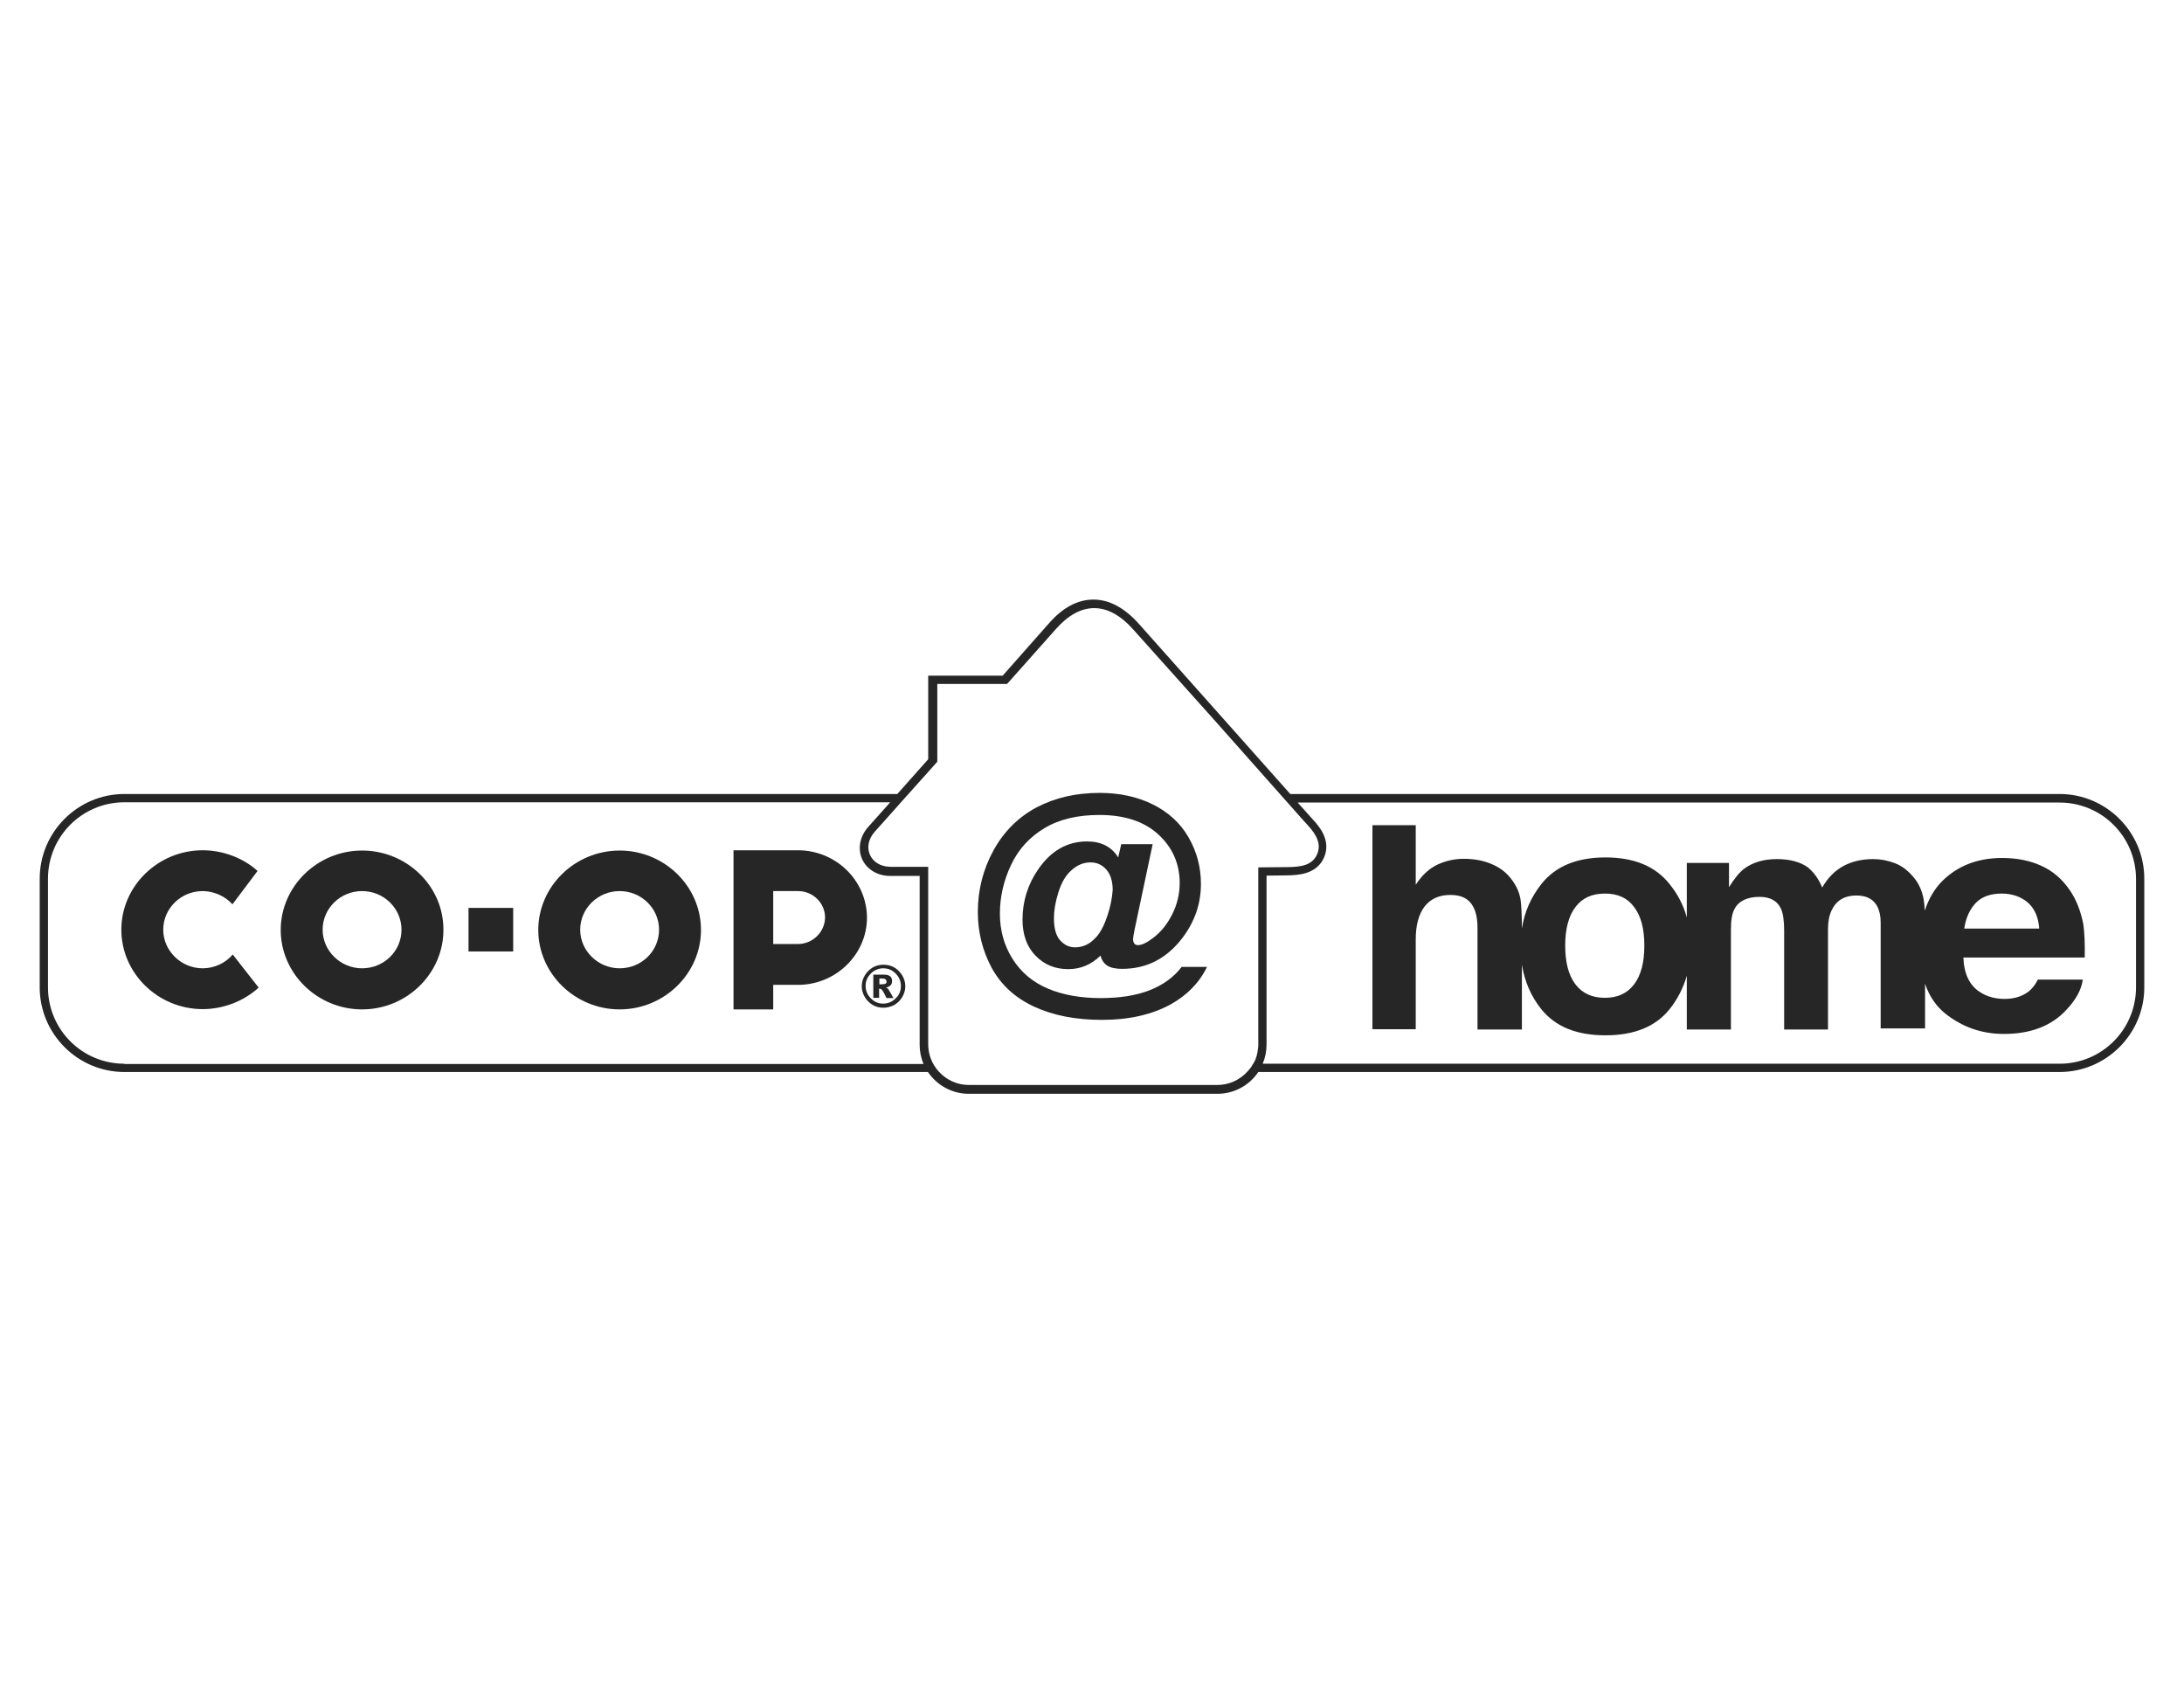 <?xml version="1.0" encoding="utf-8"?>
<!-- Generator: Adobe Illustrator 18.1.1, SVG Export Plug-In . SVG Version: 6.00 Build 0)  -->
<!DOCTYPE svg PUBLIC "-//W3C//DTD SVG 1.1//EN" "http://www.w3.org/Graphics/SVG/1.1/DTD/svg11.dtd">
<svg version="1.1" id="Layer_1" xmlns="http://www.w3.org/2000/svg" xmlns:xlink="http://www.w3.org/1999/xlink" x="0px" y="0px"
	 width="792px" height="612px" viewBox="90 91 792 612" enable-background="new 90 91 792 612" xml:space="preserve">
<g>
	<path fill="#262626" d="M314.7,399.4c-16.2,0-29.5,13-29.5,28.8c0,15.8,13.3,28.8,29.5,28.8s29.5-13,29.5-28.8
		C344.2,412.3,330.9,399.4,314.7,399.4z M314.7,442.1c-7.8,0-14.3-6.3-14.3-14c0-7.7,6.4-14,14.3-14s14.3,6.3,14.3,14
		C329,435.9,322.6,442.1,314.7,442.1z"/>
	<rect x="259.9" y="420.2" fill="#262626" width="16.2" height="15.8"/>
	<path fill="#262626" d="M163.5,442.1c-7.8,0-14.3-6.3-14.3-14c0-7.7,6.4-14,14.3-14c4,0,8.1,1.8,10.8,4.8l9.1-12.1
		c-5.3-4.8-12.7-7.5-19.9-7.5c-16.2,0-29.5,13-29.5,28.8c0,15.8,13.3,28.8,29.5,28.8c7.4,0,14.8-2.8,20.3-7.8l-9.4-12
		C171.7,440.3,167.6,442.1,163.5,442.1z"/>
	<path fill="#262626" d="M221.3,399.4c-16.2,0-29.5,13-29.5,28.8c0,15.8,13.3,28.8,29.5,28.8c16.2,0,29.5-13,29.5-28.8
		C250.9,412.3,237.5,399.4,221.3,399.4z M221.3,442.1c-7.8,0-14.3-6.3-14.3-14c0-7.7,6.4-14,14.3-14s14.3,6.3,14.3,14
		C235.6,435.9,229.2,442.1,221.3,442.1z"/>
	<path fill="#262626" d="M379.3,399.3H356V457h14.4v-8.9h9c13.7,0,25-11,25-24.4C404.3,410.2,393.1,399.3,379.3,399.3z M379.3,433.3
		h-8.9l0-19.2l9,0c5.4,0,9.8,4.3,9.8,9.6C389.1,429,384.7,433.3,379.3,433.3z"/>
	<path fill="#262626" d="M412,449.5c-0.2-0.1-0.4-0.3-0.7-0.4c0.8-0.2,1.4-0.5,1.7-0.9c0.4-0.4,0.5-0.9,0.5-1.5
		c0-0.7-0.2-1.3-0.7-1.7c-0.5-0.4-1.2-0.6-2.3-0.6h-3.8v8.4h2.1v-3.3c0.1,0,0.2,0,0.3,0c0.3,0,0.5,0.2,0.8,0.5
		c0.3,0.3,0.8,1.3,1.6,2.9h2.5c-0.9-1.6-1.3-2.4-1.4-2.4C412.4,450,412.2,449.7,412,449.5z M409.8,447.9h-0.9v-2.1h1
		c0.6,0,1,0.1,1.2,0.3c0.2,0.2,0.4,0.4,0.4,0.8s-0.1,0.6-0.4,0.8C410.8,447.8,410.4,447.9,409.8,447.9z"/>
	<path fill="#262626" d="M414.3,441.8c-1.2-0.7-2.5-1-3.9-1c-1.4,0-2.7,0.3-3.9,1c-1.2,0.7-2.2,1.7-2.9,2.9
		c-0.7,1.2-1.1,2.5-1.1,3.9c0,1.4,0.4,2.7,1.1,3.9c0.7,1.2,1.7,2.2,2.9,2.9c1.2,0.7,2.5,1,3.9,1c1.4,0,2.7-0.4,3.9-1
		c1.2-0.7,2.2-1.7,2.9-2.9c0.7-1.2,1.1-2.5,1.1-3.9c0-1.4-0.4-2.7-1.1-3.9C416.4,443.4,415.5,442.5,414.3,441.8z M414.8,453
		c-1.2,1.2-2.7,1.9-4.5,1.9s-3.2-0.6-4.5-1.9c-1.2-1.2-1.9-2.7-1.9-4.5c0-1.7,0.6-3.2,1.9-4.5c1.2-1.2,2.7-1.9,4.5-1.9
		s3.2,0.6,4.5,1.9c1.2,1.2,1.9,2.7,1.9,4.5C416.7,450.3,416.1,451.8,414.8,453z"/>
	<path fill="#262626" d="M840.6,413.8c-2.8-4.1-6.2-7-10.4-8.9c-4.2-1.9-8.9-2.8-14.2-2.8c-8.8,0-16,2.8-21.6,8.3
		c-2.9,2.9-5,6.5-6.4,10.8c-0.1-1.6-0.2-3-0.4-4.1c-0.6-3.1-1.7-5.6-3.4-7.7c-2.1-2.6-4.4-4.4-7-5.4c-2.6-1-5.2-1.5-7.9-1.5
		c-4,0-7.6,0.8-10.8,2.5c-3.1,1.7-5.6,4.2-7.7,7.8c-1.2-2.9-2.9-5.4-5.2-7.3c-2.8-2-6.6-3-11.2-3c-4.9,0-8.8,1.2-11.9,3.5
		c-1.7,1.3-3.6,3.6-5.5,6.7v-8.8h-15.3v19.8c-1.2-4.5-3.3-8.5-6.3-12.2c-5.1-6.4-12.8-9.6-23.2-9.6s-18.1,3.2-23.2,9.6
		c-3.8,4.8-6.2,10.2-7.1,16.2c0-4.8-0.2-8.4-0.5-10.6c-0.4-2.4-1.4-4.7-3-6.9c-1.9-2.7-4.4-4.6-7.5-5.9c-3-1.3-6.4-1.9-10.1-1.9
		c-3.3,0-6.5,0.7-9.5,2.1c-3,1.4-5.6,3.8-7.9,7.3v-21.6h-15.7v74h15.7v-32.6c0-5.2,1.1-9.1,3.2-11.9c2.2-2.8,5.3-4.2,9.4-4.2
		c4,0,6.7,1.4,8.2,4.2c1.1,2,1.6,4.6,1.6,7.9v36.7h16.1v-23.5c1,6.1,3.3,11.5,7.1,16.2c5.1,6.3,12.8,9.4,23.2,9.4s18.1-3.1,23.2-9.4
		c2.9-3.6,5-7.7,6.3-12.2v19.5h16v-36.3c0-3.3,0.4-5.8,1.3-7.4c1.5-2.9,4.6-4.4,9.1-4.4c3.9,0,6.5,1.5,7.8,4.4
		c0.7,1.6,1.1,4.2,1.1,7.8v35.9h15.9V428c0-2.7,0.4-5,1.3-6.9c1.7-3.6,4.7-5.4,9-5.4c3.8,0,6.3,1.4,7.7,4.2c0.7,1.5,1.1,3.3,1.1,5.6
		v38.4h16.1l0-16.2c1.5,4.5,4,8.1,7.3,10.8c6.2,4.9,13.2,7.4,21.3,7.4c9.7,0,17.3-2.9,22.7-8.8c3.5-3.7,5.4-7.3,5.9-10.9H829
		c-0.9,1.8-2,3.2-3.2,4.2c-2.3,1.8-5.2,2.8-8.8,2.8c-3.4,0-6.3-0.8-8.7-2.3c-4-2.4-6.1-6.7-6.3-12.7h44c0.1-5.2-0.1-9.2-0.5-12
		C844.6,421.5,843,417.3,840.6,413.8z M682.6,447.9c-2.5,3.3-6,4.9-10.6,4.9s-8.2-1.6-10.7-4.9c-2.5-3.3-3.7-8-3.7-14
		c0-6,1.2-10.7,3.7-14c2.5-3.3,6-4.9,10.7-4.9s8.2,1.6,10.6,4.9c2.5,3.3,3.7,7.9,3.7,14C686.3,439.9,685.1,444.6,682.6,447.9z
		 M802.3,427.7c0.6-3.9,2-7,4.2-9.3c2.2-2.3,5.4-3.4,9.4-3.4c3.7,0,6.9,1.1,9.4,3.2c2.5,2.2,3.9,5.3,4.2,9.5H802.3z"/>
	<path fill="#262626" d="M506.8,450.1c-4.9,1.9-10.9,2.8-17.7,2.8c-7.1,0-13.5-1.1-19-3.4c-5.5-2.3-9.8-5.9-12.9-10.8
		c-3.1-4.9-4.6-10.4-4.6-16.4c0-6.2,1.4-12.1,4.1-17.8c2.7-5.7,6.8-10.1,12.2-13.3c5.4-3.2,12-4.7,19.8-4.7c9.2,0,16.3,2.4,21.4,7.1
		c5.1,4.7,7.7,10.6,7.7,17.6c0,3.9-0.9,7.7-2.7,11.3c-1.8,3.6-4.2,6.6-7.1,8.7c-2.2,1.7-4,2.5-5.4,2.5c-0.5,0-0.9-0.2-1.2-0.5
		c-0.3-0.4-0.5-0.9-0.5-1.6c0-0.6,0.2-1.8,0.6-3.8l6.5-30.7h-11.4l-1.1,4.8c-2.4-3.9-6.2-5.8-11.3-5.8c-7.2,0-13.1,3.4-17.7,10.1
		c-3.8,5.5-5.7,11.6-5.7,18.3c0,5.4,1.6,9.8,4.7,13c3.2,3.3,7.1,4.9,11.9,4.9c4.4,0,8.3-1.6,11.7-4.9c0.4,1.6,1.2,2.8,2.4,3.6
		c1.2,0.8,3,1.2,5.4,1.2c8.9,0,16.1-3.7,21.8-11.1c4.5-5.9,6.8-12.4,6.8-19.7c0-6.1-1.5-11.7-4.5-16.9c-3-5.2-7.3-9.1-12.9-11.9
		c-5.6-2.8-12.1-4.2-19.3-4.2c-8.5,0-16.1,1.7-22.8,5.2c-6.6,3.5-11.9,8.7-15.7,15.6c-3.8,6.9-5.7,14.4-5.7,22.4
		c0,7.3,1.7,14,5,20.2c3.4,6.2,8.5,10.9,15.4,14.1c6.9,3.2,15.1,4.8,24.6,4.8c9.8,0,18.1-1.9,24.9-5.6c5.9-3.3,10.4-7.8,13.2-13.6
		h-9.2C515.7,445.3,511.7,448.2,506.8,450.1z M491.6,423c-1.1,3.3-2.4,5.9-3.9,7.6c-1.1,1.2-2.1,2.1-3.2,2.7c-1.4,0.8-3,1.2-4.6,1.2
		c-2.2,0-4-0.9-5.5-2.6c-1.5-1.7-2.2-4.4-2.2-8c0-2.7,0.5-5.8,1.6-9.3c1.1-3.5,2.6-6.2,4.8-8.1c2.1-1.9,4.4-2.8,6.9-2.8
		c2.3,0,4.2,0.9,5.7,2.6c1.5,1.7,2.3,4.2,2.3,7.4C493.3,416.6,492.7,419.7,491.6,423z"/>
	<path fill="#262626" d="M836.9,378.9h-279l-25.8-29L503,317.2c-5.2-5.8-10.7-8.8-16.5-8.8h0c-5.7,0-11.1,2.9-16.1,8.6L453.6,336
		h-24h-3v3v27.3l-11.2,12.6H135.1c-16.9,0-30.7,13.8-30.7,30.7V449c0,16.9,13.8,30.7,30.7,30.7h291.4c3.2,4.7,8.6,7.9,14.8,7.9h90.2
		c6.1,0,11.6-3.1,14.8-7.9h0.3h290.3c16.9,0,30.7-13.8,30.7-30.7v-39.4C867.6,392.7,853.8,378.9,836.9,378.9z M135.1,476.7
		c-15.3,0-27.7-12.4-27.7-27.7v-39.4c0-15.3,12.4-27.7,27.7-27.7h277.7l-0.5,0.6l-7.5,8.4c-3,3.4-3.8,7.8-2.2,11.5
		c1.6,3.7,5.4,6.1,9.9,6.2c1.6,0,3.4,0,5.4,0c1.8,0,3.5,0,5.3,0c0.1,0,0.2,0,0.3,0v61.2c0,2.5,0.5,4.8,1.4,7H135.1z M546.3,405.5
		v64.2c0,0.5,0,1-0.1,1.5c0,0.2-0.1,0.4-0.1,0.6c0,0.3-0.1,0.5-0.1,0.8c-0.1,0.3-0.1,0.6-0.2,0.8c0,0.2-0.1,0.3-0.1,0.5
		c-0.1,0.3-0.2,0.6-0.3,0.9c0,0.1-0.1,0.2-0.1,0.3c-0.1,0.3-0.3,0.7-0.5,1c0,0.1-0.1,0.1-0.1,0.2c-0.1,0.2-0.2,0.4-0.4,0.6
		c-0.2,0.3-0.3,0.6-0.5,0.9c-0.1,0.2-0.2,0.3-0.4,0.5c-0.3,0.4-0.6,0.8-1,1.2c-2.7,3-6.6,4.9-10.9,4.9h-90.2
		c-4.3,0-8.2-1.9-10.9-4.9c-0.4-0.4-0.8-0.9-1.1-1.4c0,0,0,0,0,0c-0.4-0.5-0.7-1-1-1.6c-1.1-2.1-1.7-4.4-1.7-7v-64.2
		c-2.9,0-5.7,0-8.6,0c-1.8,0-3.5,0-5.3,0c-7.2-0.2-10.3-7.3-5.5-12.7l7.5-8.4l2.3-2.6h0l2.7-3l10.2-11.4V339h25.3l17.7-19.9
		c4.5-5.1,9.2-7.6,13.9-7.6c4.8,0,9.6,2.6,14.2,7.8l29.2,32.6l29.1,32.8c1.7,1.9,3.4,3.9,5.2,5.8c2.5,2.8,4.8,6.2,3.2,10.1
		c-1.8,4.4-6.4,4.7-10.4,4.8L546.3,405.5z M864.6,449c0,15.3-12.4,27.7-27.7,27.7h-289c0.9-2.1,1.4-4.5,1.4-7v-61.2l7.7-0.1
		c3.4-0.1,10.5-0.2,13.2-6.6c2.6-6.2-2-11.3-3.7-13.2c-1.1-1.3-2.3-2.5-3.4-3.8c-0.6-0.7-1.2-1.3-1.8-2l-0.7-0.8h276.3
		c15.3,0,27.7,12.4,27.7,27.7V449z"/>
</g>
</svg>
